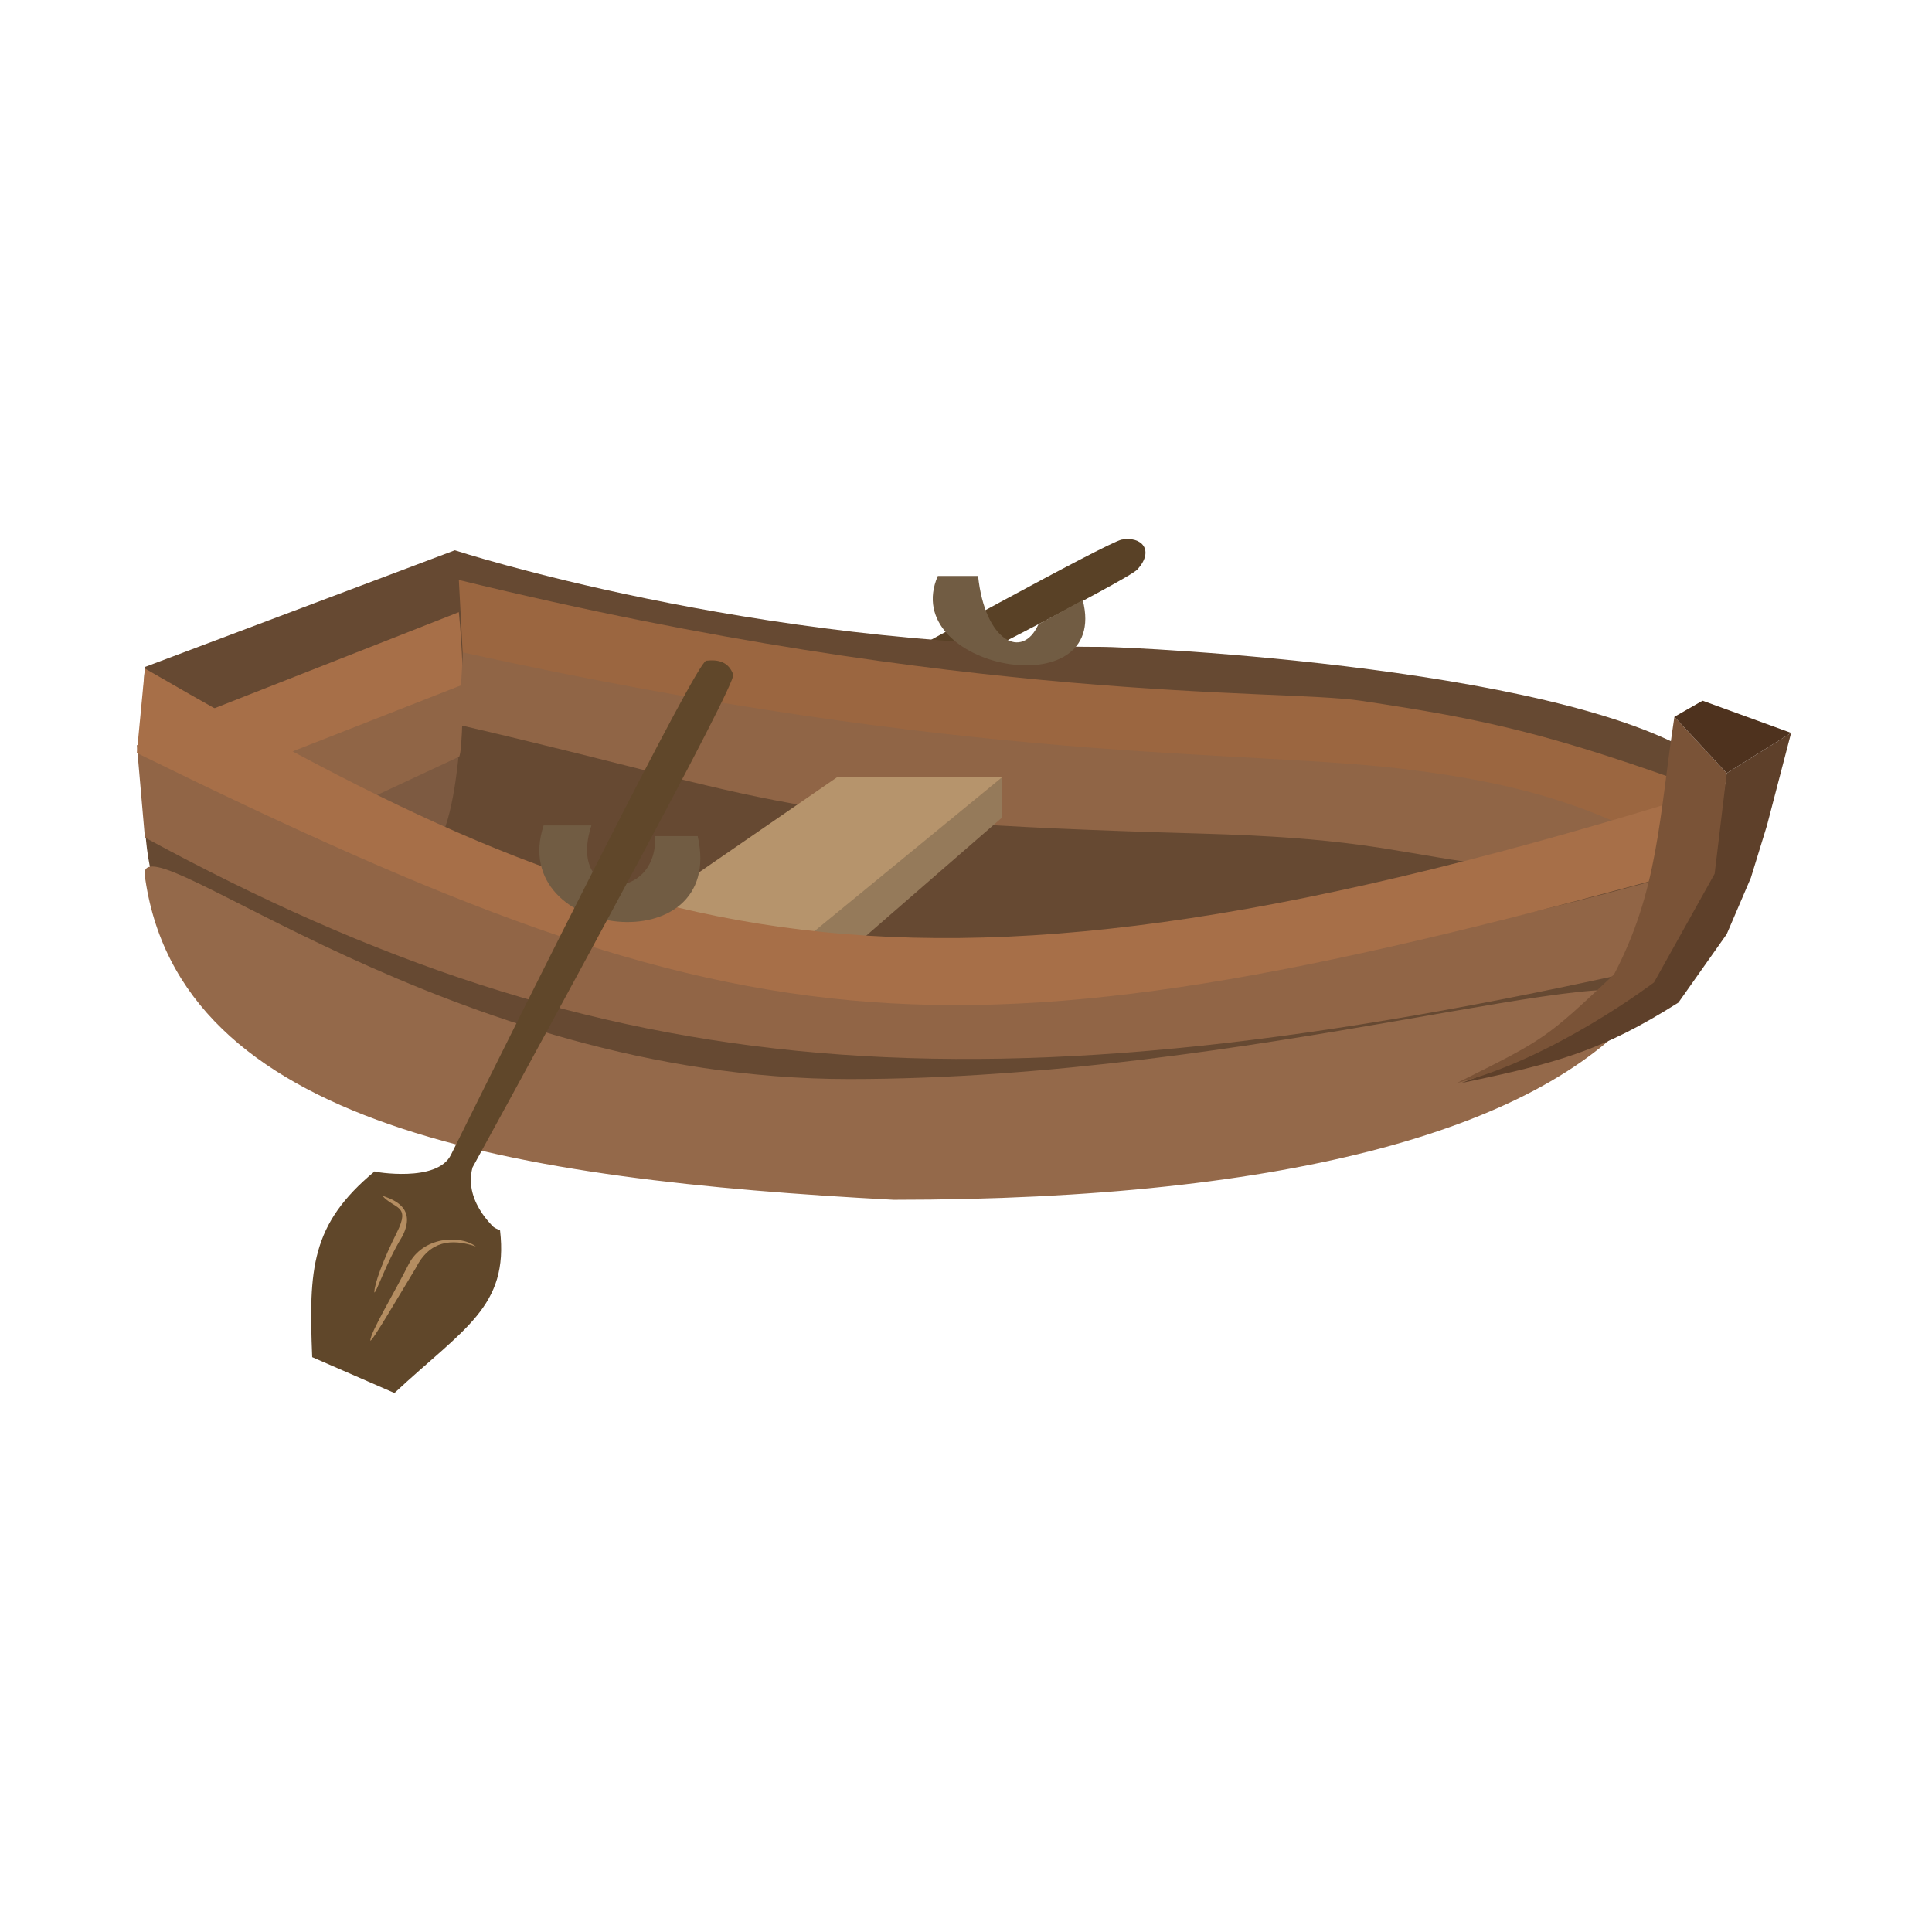 <svg width="240" height="240" viewBox="0 0 240 240" fill="none" xmlns="http://www.w3.org/2000/svg">
<path d="M139.34 67.032C141.833 66.578 143.432 68.359 141.3 70.732C140.095 72.073 112.364 86.066 112.364 86.066L110.404 82.366C110.404 82.366 137.574 67.354 139.34 67.032Z" fill="#594126"/>
<path d="M213 95.356C216.5 139.856 150.125 141.861 94.896 141.861C39.668 141.861 18 123.447 18 101.356C18 94.728 16.804 100.856 18 82.856C56.5 68.356 18 82.856 56.5 68.356C56.5 68.356 93.219 80.356 137 80.356C140 80.356 197.5 82.856 213 95.356Z" fill="#664932"/>
<g filter="url(#filter0_i)">
<path d="M204.457 120.543C192 136.043 160.706 145.043 111 145.043C64 142.543 22 136.043 17.957 104.543C17.957 97.915 55.794 130.043 105.5 130.043C155.206 130.043 204.457 113.915 204.457 120.543Z" fill="#94694A"/>
</g>
<g filter="url(#filter1_i)">
<path d="M22 85.808L57 72.043C57 72.043 58 82.043 57 82.543C55.422 83.331 32 91.043 32 91.043L22 85.808Z" fill="#A76F48"/>
</g>
<g filter="url(#filter2_i)">
<path d="M32 91.045L57.5 81.043C57.5 81.043 57.5 89.668 57 90.043C55.914 90.856 42 97.043 42 97.043L32 91.045Z" fill="#906546"/>
</g>
<path d="M17 92.543C74.5 121.043 122.839 133.543 212 107.543L206 120.043C121.742 139.043 75 135.043 18 104.043L17 92.543Z" fill="#916546"/>
<g filter="url(#filter3_i)">
<path d="M41.951 97.043L56.951 90.043C56.951 90.043 56.129 99.458 53.951 101.043C48.451 105.043 46.951 99.543 46.951 99.543L41.951 97.043Z" fill="#7D5A41"/>
</g>
<path d="M57 72.043C120.5 87.543 159 85.543 169 87.043C184.487 89.366 192.5 91.043 213 98.543L200 102.543C184 96.543 172 96.093 165 95.543C120.5 92.043 98.5 91.043 57.5 81.543L57 72.043Z" fill="#9B6640"/>
<path d="M57.5 81.043C121 95.043 154 93.043 174.5 95.543C184.5 96.762 192.5 98.543 200.5 102.043L182 107.043C172 105.543 167.553 104.063 149 103.543C95.5 102.043 98 99.543 57 90.043L57.5 81.043Z" fill="#906546"/>
<path d="M214.5 96.043L222.5 91.043L219.5 102.543L217.5 109.043L214.5 116.043L208.5 124.543C199 130.543 193.5 132.043 181.5 134.543C195 129.543 197.5 126.543 205 121.543C211.5 111.043 212.592 108.61 214.5 96.043Z" fill="#5E402A"/>
<path d="M124.5 96.543L124.5 101.543L101.5 121.543L98 118.043L124.5 96.543Z" fill="#957A5A"/>
<path d="M104 96.543L124.5 96.543L99.5 117.043L81.5 112.043L104 96.543Z" fill="#B6946C"/>
<path d="M18 83.043C77.633 117.577 111 130.043 213 98.043L212 107.543C118 133.543 94.025 131.345 17 93.543L18 83.043Z" fill="#A76F48"/>
<path d="M208 89.043L214.5 96.043L213 108.543L205.467 122.038C205.467 122.038 192.967 131.538 180.967 134.538C192 129.043 192 129.043 200.5 121.043C206.001 110.577 206.092 101.61 208 89.043Z" fill="#7A5337"/>
<path d="M208 89.043L211.5 87.043L222.5 91.043L214.5 96.043L208 89.043Z" fill="#4E321E"/>
<path d="M73.467 102.543C70.354 112.13 81.717 112.13 81.387 103.865H86.668C90.298 119.734 62.907 116.758 67.527 102.543H73.467Z" fill="#715C43"/>
<path d="M121.5 71.543C122.347 79.686 127 82.043 129 77.543L134.5 74.543C138 88.043 111.5 83.043 116.5 71.543L121.5 71.543Z" fill="#715C43"/>
<path d="M87.724 82.075C89.296 81.89 90.526 82.259 91.088 83.802C91.502 84.939 68.974 126.272 58.698 145.027C57.481 149.547 62 153.043 62 153.043L46.5 145.543C46.5 145.543 54.278 146.966 56.014 143.465C65.492 124.349 86.51 82.217 87.724 82.075Z" fill="#60472A"/>
<path d="M46.542 145.508L62.119 152.846C63.218 162.335 57.614 165.016 49 173.043L38.782 168.59C38.346 157.601 38.61 152.091 46.542 145.508Z" fill="#60472A"/>
<path d="M51.636 157.543C49.5 161.043 46.247 166.666 46 166.543C46 165.508 49.01 160.551 50.742 157.095C52.474 153.638 57.106 153.336 59.106 154.836C56.106 153.836 53.368 154.086 51.636 157.543Z" fill="#B48D61"/>
<path d="M50 153.543C47.864 157.042 46.747 160.666 46.5 160.543C46.5 159.508 47.575 156.545 49.307 153.089C51.039 149.632 49 150.246 47.5 148.543C49 149.043 51.732 150.086 50 153.543Z" fill="#B48D61"/>
<defs>
<filter id="filter0_i" x="17.957" y="103.642" width="186.5" height="45.401" filterUnits="userSpaceOnUse" color-interpolation-filters="sRGB">
<feFlood flood-opacity="0" result="BackgroundImageFix"/>
<feBlend mode="normal" in="SourceGraphic" in2="BackgroundImageFix" result="shape"/>
<feColorMatrix in="SourceAlpha" type="matrix" values="0 0 0 0 0 0 0 0 0 0 0 0 0 0 0 0 0 0 127 0" result="hardAlpha"/>
<feOffset dy="4"/>
<feGaussianBlur stdDeviation="7.5"/>
<feComposite in2="hardAlpha" operator="arithmetic" k2="-1" k3="1"/>
<feColorMatrix type="matrix" values="0 0 0 0 0 0 0 0 0 0 0 0 0 0 0 0 0 0 0.25 0"/>
<feBlend mode="normal" in2="shape" result="effect1_innerShadow"/>
</filter>
<filter id="filter1_i" x="22" y="72.043" width="35.444" height="23" filterUnits="userSpaceOnUse" color-interpolation-filters="sRGB">
<feFlood flood-opacity="0" result="BackgroundImageFix"/>
<feBlend mode="normal" in="SourceGraphic" in2="BackgroundImageFix" result="shape"/>
<feColorMatrix in="SourceAlpha" type="matrix" values="0 0 0 0 0 0 0 0 0 0 0 0 0 0 0 0 0 0 127 0" result="hardAlpha"/>
<feOffset dy="4"/>
<feGaussianBlur stdDeviation="10"/>
<feComposite in2="hardAlpha" operator="arithmetic" k2="-1" k3="1"/>
<feColorMatrix type="matrix" values="0 0 0 0 0 0 0 0 0 0 0 0 0 0 0 0 0 0 0.25 0"/>
<feBlend mode="normal" in2="shape" result="effect1_innerShadow"/>
</filter>
<filter id="filter2_i" x="32" y="81.043" width="25.5" height="20" filterUnits="userSpaceOnUse" color-interpolation-filters="sRGB">
<feFlood flood-opacity="0" result="BackgroundImageFix"/>
<feBlend mode="normal" in="SourceGraphic" in2="BackgroundImageFix" result="shape"/>
<feColorMatrix in="SourceAlpha" type="matrix" values="0 0 0 0 0 0 0 0 0 0 0 0 0 0 0 0 0 0 127 0" result="hardAlpha"/>
<feOffset dy="4"/>
<feGaussianBlur stdDeviation="10"/>
<feComposite in2="hardAlpha" operator="arithmetic" k2="-1" k3="1"/>
<feColorMatrix type="matrix" values="0 0 0 0 0 0 0 0 0 0 0 0 0 0 0 0 0 0 0.25 0"/>
<feBlend mode="normal" in2="shape" result="effect1_innerShadow"/>
</filter>
<filter id="filter3_i" x="41.951" y="90.043" width="15" height="16.458" filterUnits="userSpaceOnUse" color-interpolation-filters="sRGB">
<feFlood flood-opacity="0" result="BackgroundImageFix"/>
<feBlend mode="normal" in="SourceGraphic" in2="BackgroundImageFix" result="shape"/>
<feColorMatrix in="SourceAlpha" type="matrix" values="0 0 0 0 0 0 0 0 0 0 0 0 0 0 0 0 0 0 127 0" result="hardAlpha"/>
<feOffset dy="4"/>
<feGaussianBlur stdDeviation="10"/>
<feComposite in2="hardAlpha" operator="arithmetic" k2="-1" k3="1"/>
<feColorMatrix type="matrix" values="0 0 0 0 0 0 0 0 0 0 0 0 0 0 0 0 0 0 0.25 0"/>
<feBlend mode="normal" in2="shape" result="effect1_innerShadow"/>
</filter>
</defs>
</svg>

